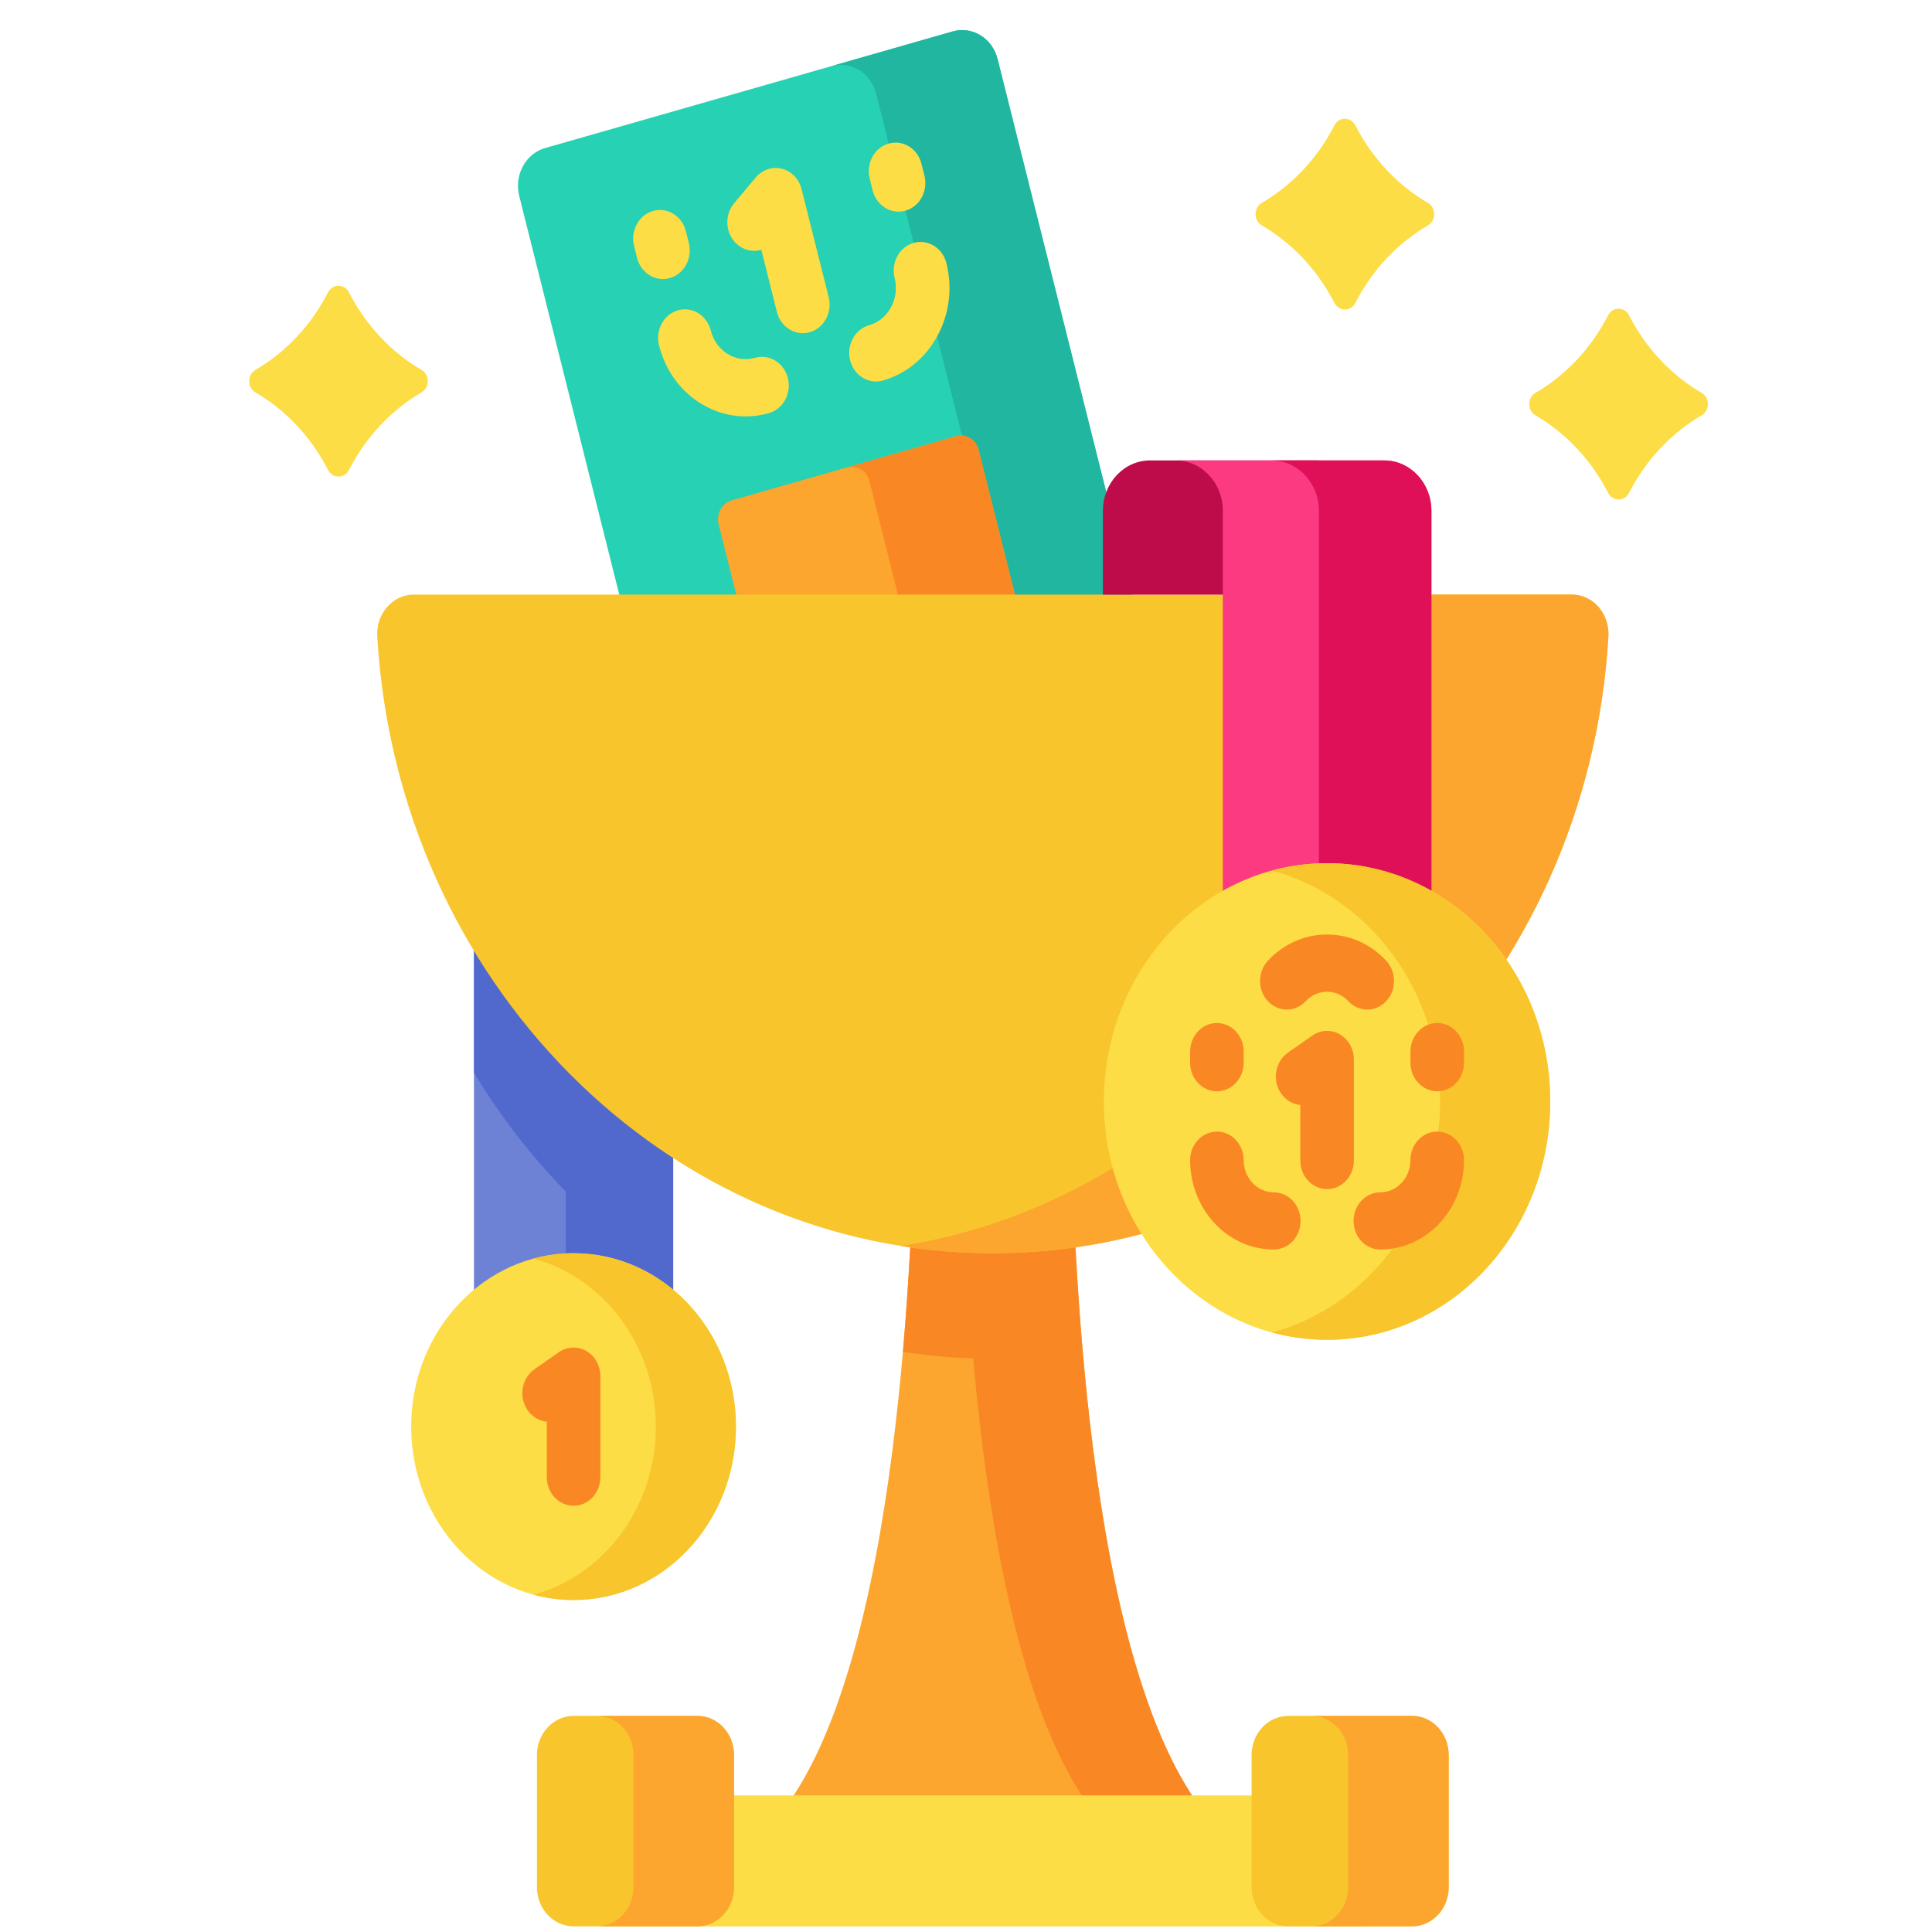 <svg width="64" height="64" viewBox="0 0 64 64" fill="none" xmlns="http://www.w3.org/2000/svg">
<g clip-path="url(#clip0_21_12082)">
<path d="M15.701 29.716H22.3V44.606H15.701V29.716Z" fill="#6D81D5"/>
<path d="M20.647 29.716H18.741H15.701V35.535C16.568 36.973 17.591 38.292 18.741 39.471V44.605H22.3V29.716H20.647Z" fill="#5169CD"/>
<path d="M19 53.003C21.971 53.003 24.38 50.432 24.38 47.259C24.38 44.087 21.971 41.515 19 41.515C16.029 41.515 13.621 44.087 13.621 47.259C13.621 50.432 16.029 53.003 19 53.003Z" fill="#FDDD45"/>
<path d="M24.379 47.259C24.379 50.432 21.971 53.003 19 53.003C18.541 53.003 18.097 52.942 17.672 52.827C20 52.196 21.724 49.943 21.724 47.259C21.724 44.577 20 42.322 17.672 41.692C18.097 41.577 18.541 41.515 19 41.515C21.971 41.515 24.379 44.087 24.379 47.259Z" fill="#F8C52D"/>
<path d="M35.466 37.983H30.312C30.168 39.706 30.056 55.63 25.498 60.496H40.28C35.722 55.63 35.61 39.706 35.466 37.983Z" fill="#FCA62F"/>
<path d="M40.281 60.496C35.723 55.63 35.61 39.707 35.467 37.983L30.312 37.983C30.257 38.643 30.207 41.381 29.91 44.782C30.673 44.901 31.449 44.975 32.237 45.001C32.726 50.463 33.852 57.532 36.63 60.496H40.281Z" fill="#F98824"/>
<path d="M37.957 21.526L22.111 26.061L17.2 6.491C17.026 5.8 17.411 5.089 18.058 4.904L31.56 1.041C32.207 0.855 32.873 1.266 33.046 1.957L37.957 21.526Z" fill="#27D1B3"/>
<path d="M33.046 1.957L37.957 21.527L33.937 22.678L29.026 3.107C28.852 2.416 28.186 2.006 27.539 2.191L31.56 1.041C32.208 0.855 32.873 1.266 33.046 1.957Z" fill="#20B69F"/>
<path d="M34.339 22.562L25.727 25.026L23.806 17.371C23.719 17.025 23.911 16.67 24.235 16.577L31.675 14.448C31.998 14.356 32.331 14.561 32.418 14.907L34.339 22.562Z" fill="#FCA62F"/>
<path d="M32.419 14.908L34.34 22.563L30.723 23.598L28.802 15.943C28.715 15.596 28.382 15.392 28.059 15.485L31.676 14.45C32 14.357 32.332 14.561 32.419 14.908Z" fill="#F98824"/>
<path d="M13.708 19.697C13.004 19.697 12.453 20.335 12.497 21.085C13.167 32.488 22.04 41.515 32.888 41.515C43.736 41.515 52.609 32.488 53.28 21.085C53.324 20.335 52.773 19.697 52.068 19.697H13.708Z" fill="#F8C52D"/>
<path d="M53.28 21.085C52.608 32.488 43.735 41.515 32.888 41.515C31.856 41.515 30.842 41.433 29.852 41.276C39.276 39.775 46.6 31.403 47.205 21.085C47.25 20.335 46.699 19.697 45.995 19.697H52.068C52.772 19.697 53.323 20.335 53.28 21.085Z" fill="#FCA62F"/>
<path d="M36.535 19.699V16.921C36.535 15.999 37.235 15.252 38.098 15.252H43.581C44.445 15.252 45.144 15.999 45.144 16.921V19.699H36.535Z" fill="#BE0C4A"/>
<path d="M40.508 16.921V31.883H47.417V16.921C47.417 15.999 46.717 15.252 45.854 15.252H38.945C39.809 15.252 40.508 15.999 40.508 16.921Z" fill="#FB3A82"/>
<path d="M47.417 16.922V31.883H43.691V16.922C43.691 16 42.99 15.253 42.127 15.253H45.853C46.717 15.253 47.417 16 47.417 16.922Z" fill="#E01058"/>
<path d="M43.961 44.383C48.044 44.383 51.354 40.848 51.354 36.489C51.354 32.129 48.044 28.595 43.961 28.595C39.878 28.595 36.568 32.129 36.568 36.489C36.568 40.848 39.878 44.383 43.961 44.383Z" fill="#FDDD45"/>
<path d="M51.354 36.489C51.354 40.849 48.045 44.382 43.961 44.382C43.331 44.382 42.721 44.298 42.137 44.14C45.337 43.273 47.705 40.176 47.705 36.489C47.705 32.802 45.337 29.704 42.137 28.837C42.721 28.679 43.331 28.595 43.961 28.595C48.045 28.595 51.354 32.13 51.354 36.489Z" fill="#F8C52D"/>
<path d="M20.514 59.476H45.263V63.814H20.514V59.476Z" fill="#FDDD45"/>
<path d="M23.102 63.812H19.001C18.331 63.812 17.787 63.231 17.787 62.516V58.137C17.787 57.421 18.331 56.841 19.001 56.841H23.102C23.772 56.841 24.315 57.421 24.315 58.137V62.516C24.315 63.231 23.772 63.812 23.102 63.812Z" fill="#F8C52D"/>
<path d="M24.316 58.137V62.516C24.316 63.231 23.772 63.812 23.102 63.812H19.771C20.442 63.812 20.985 63.231 20.985 62.516V58.137C20.985 57.422 20.442 56.841 19.771 56.841H23.102C23.772 56.841 24.316 57.422 24.316 58.137Z" fill="#FCA62F"/>
<path d="M46.775 63.812H42.675C42.004 63.812 41.461 63.231 41.461 62.516V58.137C41.461 57.421 42.004 56.841 42.675 56.841H46.775C47.446 56.841 47.989 57.421 47.989 58.137V62.516C47.989 63.231 47.446 63.812 46.775 63.812Z" fill="#F8C52D"/>
<path d="M47.99 58.137V62.516C47.99 63.231 47.446 63.812 46.776 63.812H43.445C44.115 63.812 44.659 63.231 44.659 62.516V58.137C44.659 57.422 44.115 56.841 43.445 56.841H46.776C47.446 56.841 47.99 57.422 47.99 58.137Z" fill="#FCA62F"/>
<path d="M13.966 12.255C12.951 11.662 12.116 10.771 11.561 9.687C11.411 9.393 11.016 9.393 10.865 9.687C10.31 10.771 9.475 11.662 8.46 12.255C8.185 12.416 8.185 12.837 8.46 12.998C9.475 13.591 10.31 14.482 10.865 15.566C11.016 15.86 11.411 15.86 11.561 15.566C12.116 14.482 12.951 13.591 13.966 12.998C14.241 12.838 14.241 12.416 13.966 12.255Z" fill="#FDDD45"/>
<path d="M56.37 13.015C55.355 12.422 54.52 11.531 53.965 10.447C53.815 10.153 53.42 10.153 53.269 10.447C52.714 11.531 51.88 12.422 50.864 13.015C50.59 13.175 50.59 13.597 50.864 13.758C51.88 14.351 52.714 15.242 53.269 16.326C53.42 16.619 53.815 16.619 53.965 16.326C54.52 15.242 55.355 14.351 56.37 13.758C56.645 13.597 56.645 13.175 56.37 13.015Z" fill="#FDDD45"/>
<path d="M47.304 6.722C46.289 6.129 45.454 5.238 44.899 4.154C44.748 3.86 44.353 3.86 44.203 4.154C43.648 5.238 42.813 6.129 41.798 6.722C41.523 6.882 41.523 7.304 41.798 7.465C42.813 8.058 43.648 8.949 44.203 10.033C44.353 10.326 44.748 10.326 44.899 10.033C45.454 8.949 46.289 8.058 47.304 7.465C47.579 7.304 47.579 6.882 47.304 6.722Z" fill="#FDDD45"/>
<path d="M26.593 11.037C26.201 11.037 25.843 10.758 25.736 10.334L25.22 8.275C24.938 8.359 24.623 8.292 24.389 8.068C24.024 7.718 23.993 7.119 24.321 6.729L25.035 5.879C25.253 5.62 25.586 5.509 25.902 5.59C26.219 5.67 26.469 5.93 26.553 6.266L27.451 9.844C27.578 10.35 27.297 10.869 26.824 11.005C26.747 11.027 26.669 11.037 26.593 11.037Z" fill="#FDDD45"/>
<path d="M29.018 12.637C28.626 12.637 28.268 12.358 28.161 11.934C28.035 11.429 28.316 10.909 28.789 10.774C29.098 10.685 29.356 10.473 29.516 10.178C29.676 9.882 29.718 9.538 29.636 9.208C29.509 8.702 29.79 8.182 30.263 8.047C30.737 7.911 31.224 8.211 31.351 8.717C31.556 9.536 31.451 10.392 31.054 11.126C30.657 11.86 30.015 12.385 29.248 12.605C29.172 12.627 29.094 12.637 29.018 12.637Z" fill="#FDDD45"/>
<path d="M24.698 13.794C24.183 13.794 23.674 13.65 23.216 13.368C22.529 12.944 22.037 12.259 21.831 11.44C21.704 10.934 21.985 10.415 22.459 10.279C22.932 10.144 23.419 10.444 23.546 10.949C23.629 11.279 23.827 11.555 24.104 11.726C24.381 11.896 24.704 11.942 25.013 11.853C25.486 11.718 25.973 12.018 26.1 12.524C26.227 13.029 25.946 13.549 25.472 13.685C25.216 13.758 24.956 13.794 24.698 13.794Z" fill="#FDDD45"/>
<path d="M29.765 7.011C29.373 7.011 29.014 6.732 28.908 6.309L28.81 5.917C28.683 5.411 28.964 4.891 29.438 4.756C29.911 4.62 30.398 4.92 30.525 5.426L30.623 5.818C30.75 6.324 30.469 6.843 29.995 6.979C29.918 7.001 29.841 7.011 29.765 7.011Z" fill="#FDDD45"/>
<path d="M21.96 9.244C21.568 9.244 21.21 8.964 21.103 8.541L21.005 8.149C20.878 7.643 21.159 7.123 21.633 6.988C22.106 6.853 22.593 7.153 22.72 7.658L22.818 8.05C22.945 8.556 22.664 9.076 22.191 9.211C22.114 9.233 22.036 9.244 21.96 9.244Z" fill="#FDDD45"/>
<path d="M43.961 39.391C43.471 39.391 43.074 38.966 43.074 38.443V36.605C42.812 36.58 42.563 36.432 42.408 36.178C42.14 35.74 42.256 35.153 42.667 34.867L43.476 34.303C43.749 34.113 44.098 34.098 44.384 34.263C44.67 34.429 44.849 34.749 44.849 35.097V38.443C44.849 38.966 44.452 39.391 43.961 39.391Z" fill="#F98824"/>
<path d="M45.726 41.392C45.235 41.392 44.838 40.968 44.838 40.445C44.838 39.921 45.235 39.497 45.726 39.497C46.275 39.497 46.721 39.02 46.721 38.433C46.721 37.91 47.119 37.485 47.609 37.485C48.099 37.485 48.497 37.91 48.497 38.433C48.497 40.065 47.254 41.392 45.726 41.392Z" fill="#F98824"/>
<path d="M45.292 33.443C45.065 33.443 44.837 33.35 44.664 33.165C44.476 32.964 44.226 32.853 43.96 32.853C43.694 32.853 43.444 32.964 43.256 33.165C42.909 33.535 42.347 33.535 42 33.165C41.654 32.795 41.654 32.195 42 31.824C42.524 31.265 43.22 30.957 43.96 30.957C44.7 30.957 45.396 31.265 45.919 31.824C46.266 32.195 46.266 32.795 45.919 33.165C45.746 33.35 45.519 33.443 45.292 33.443Z" fill="#F98824"/>
<path d="M42.195 41.392C40.667 41.392 39.424 40.065 39.424 38.433C39.424 37.91 39.821 37.485 40.312 37.485C40.802 37.485 41.199 37.91 41.199 38.433C41.199 39.02 41.646 39.497 42.195 39.497C42.685 39.497 43.083 39.921 43.083 40.444C43.083 40.968 42.685 41.392 42.195 41.392Z" fill="#F98824"/>
<path d="M47.61 36.15C47.12 36.15 46.723 35.726 46.723 35.203V34.836C46.723 34.313 47.12 33.888 47.61 33.888C48.101 33.888 48.498 34.313 48.498 34.836V35.203C48.498 35.726 48.101 36.15 47.61 36.15Z" fill="#F98824"/>
<path d="M40.312 36.151C39.821 36.151 39.424 35.726 39.424 35.203L39.424 34.836C39.424 34.313 39.821 33.888 40.311 33.888H40.312C40.802 33.888 41.199 34.312 41.199 34.836L41.199 35.202C41.2 35.726 40.802 36.15 40.312 36.151H40.312Z" fill="#F98824"/>
<path d="M19 49.88C18.51 49.88 18.113 49.456 18.113 48.932V47.095C17.851 47.07 17.602 46.922 17.447 46.668C17.179 46.23 17.295 45.643 17.706 45.356L18.515 44.792C18.788 44.603 19.137 44.587 19.423 44.753C19.71 44.919 19.888 45.239 19.888 45.587V48.932C19.888 49.456 19.491 49.88 19 49.88Z" fill="#F98824"/>
</g>
<defs>
<clipPath id="clip0_21_12082">
<rect width="58.828" height="62.816" fill="white" transform="translate(3 1)"/>
</clipPath>
</defs>
</svg>

